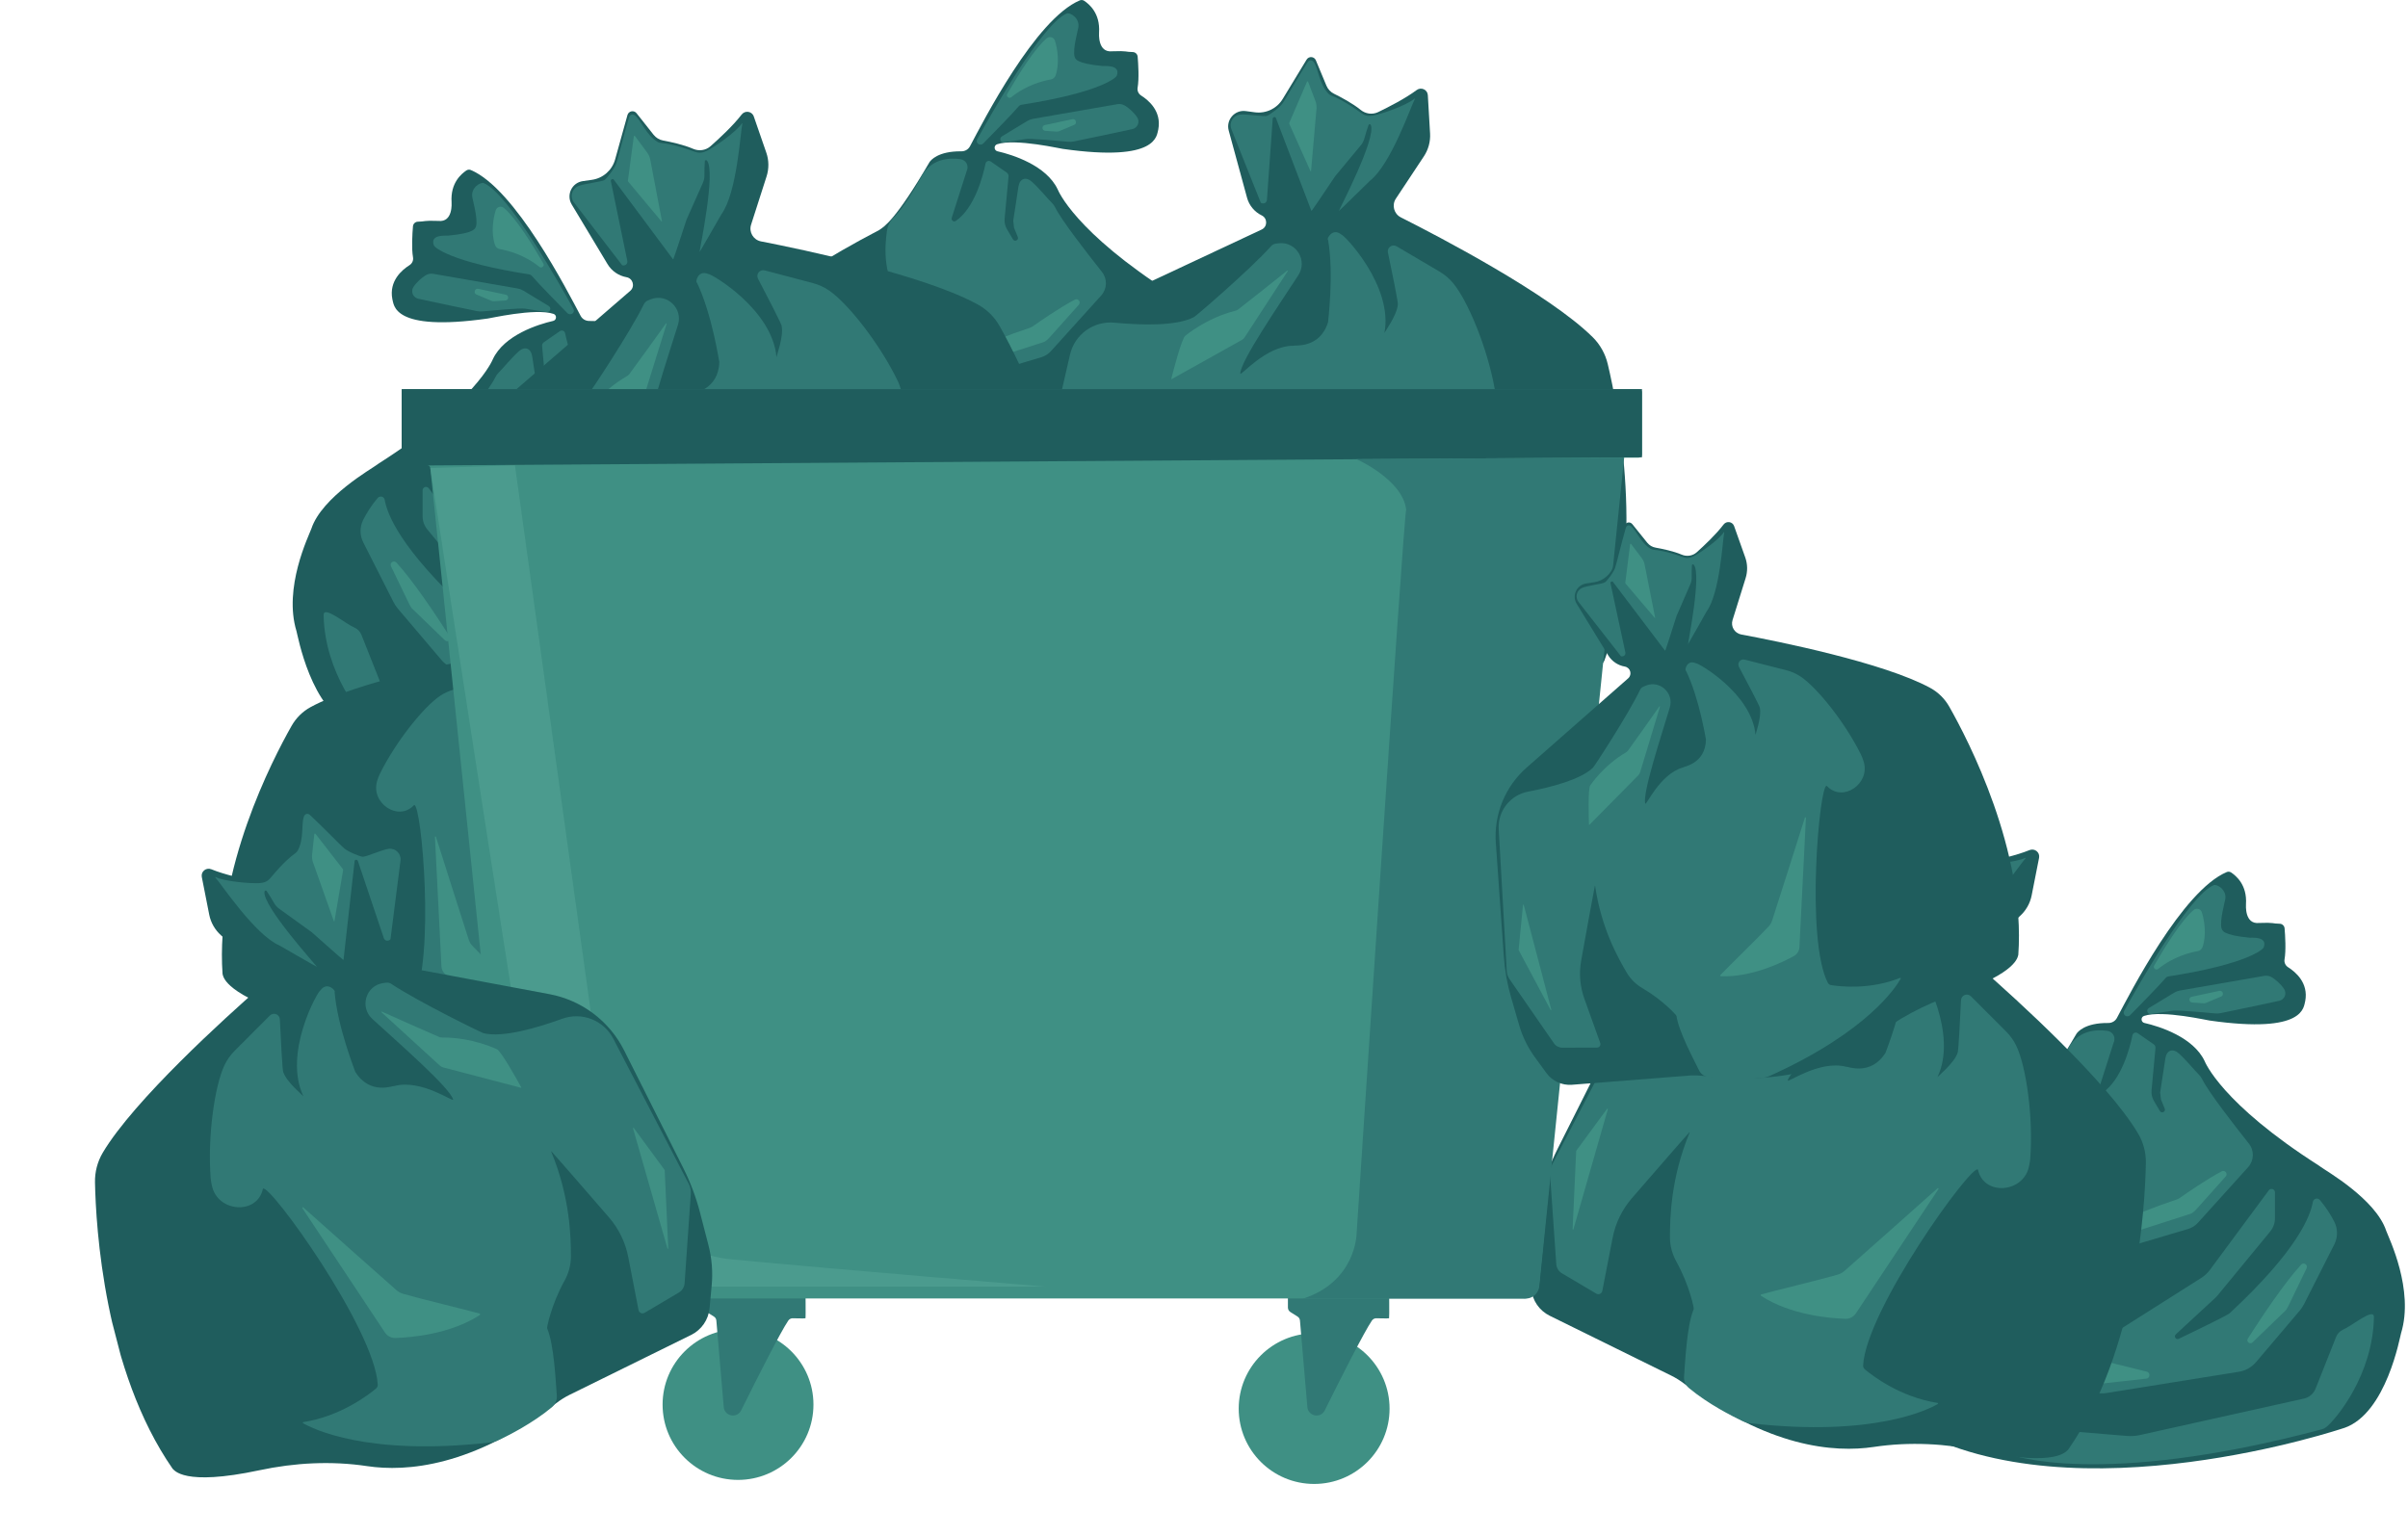 <svg width="464" height="296" viewBox="0 0 464 296" fill="none" xmlns="http://www.w3.org/2000/svg">
<path d="M68.097 139.902C68.097 139.902 119.857 157.426 151.374 139.902C151.374 139.964 158.894 134.862 162.641 129.829C164.089 127.888 164.66 125.429 164.286 123.032C163.62 118.721 161.695 109.342 155.657 96.218C155.657 96.204 155.644 96.191 155.637 96.184C154.413 93.923 150.265 87.977 129.39 77.032C129.376 77.025 129.363 77.018 129.349 77.005C128.431 76.405 126.174 75.064 119.694 63.955C119.687 63.942 119.68 63.928 119.666 63.914C119.442 63.594 118.068 61.81 113.553 61.858C112.853 61.864 112.207 61.497 111.881 60.877C109.365 56.143 99.281 36.358 90.713 32.762C90.434 32.646 90.108 32.687 89.856 32.857C88.952 33.484 86.769 35.207 87.014 38.967C87.014 39.116 87.32 42.896 84.464 42.576C81.527 42.461 81.942 42.712 80.541 42.726C80.038 42.726 79.616 43.114 79.575 43.618C79.453 45.049 79.283 47.882 79.582 49.578C79.691 50.177 79.426 50.776 78.909 51.103C77.454 52.023 74.945 54.134 75.597 57.628C75.937 58.677 75.448 64.023 93.998 61.388C93.998 61.449 103.143 59.303 106.659 60.495C107.332 60.72 107.277 61.694 106.584 61.851C103.701 62.505 97.153 64.568 94.977 69.213C94.902 69.363 91.781 77.332 72.973 89.332L72.619 89.584C71.776 90.252 62.005 95.762 59.985 101.932C59.468 103.335 54.58 113.286 57.129 121.636C57.327 122.215 59.931 137.103 68.091 139.909L68.097 139.902Z" fill="#1F5D5D"/>
<path d="M112.445 65.495C112.119 64.459 112.724 63.499 113.798 63.356C115.838 63.09 119.048 63.247 120.972 66.271C121.101 66.407 123.95 72.013 126.63 74.675C127.303 75.343 127.738 76.208 127.881 77.148C128.35 80.247 128.771 86.915 124.61 90.415C124.229 90.735 124.46 91.355 124.964 91.335C127.187 91.253 131.396 90.551 135.972 86.574C136.516 86.104 137.298 86.049 137.89 86.458C139.692 87.704 143.758 90.075 146.308 91.539C147.647 92.309 148.314 93.868 147.953 95.367C147.273 98.186 146.192 102.361 145.696 102.511C146.22 102.055 142.323 105.842 138.835 107.98C138.373 108.259 138.604 108.975 139.141 108.941C142.16 108.736 148.049 107.721 150.762 105.481L150.877 105.358C151.408 104.588 154.597 99.099 155.433 97.614C155.515 97.471 155.726 97.485 155.78 97.641C156.657 99.875 161.152 111.42 162.845 117.985C163.083 118.912 163.226 119.851 163.28 120.805C163.389 123.012 163.198 129.809 150.796 137.798C150.157 138.206 149.477 138.554 148.763 138.806C145.308 140.018 132.491 145.017 132.491 145.017C132.491 145.017 115.342 151.59 72.429 140.175C72.109 140.093 71.81 139.943 71.552 139.739C69.689 138.268 62.556 129.7 62.358 118.537C62.358 116.65 66.432 120.131 68.322 120.968C68.927 121.234 69.403 121.738 69.648 122.358C70.579 124.714 72.579 129.747 73.599 132.315C73.986 133.296 74.836 134.025 75.87 134.249L107.447 141.271C108.284 141.455 109.134 141.516 109.991 141.442L123.461 140.325C124.474 140.243 125.467 140.004 126.405 139.616L143.683 132.54C144.88 132.05 145.805 131.069 146.22 129.843L150.034 118.666C150.469 117.386 149.001 116.31 147.913 117.12C145.336 119.034 141.949 121.738 139.916 124.06C139.141 124.953 138.128 125.607 137.013 125.995C132.409 127.609 120.938 131.525 116.845 132.914C115.872 133.248 114.839 133.33 113.826 133.166L88.381 129.073C87.089 128.869 85.92 128.201 85.07 127.207L76.672 117.311C76.339 116.916 76.053 116.487 75.822 116.031L70.001 104.541C69.294 103.151 69.301 101.51 70.015 100.127C70.634 98.922 71.545 97.41 72.776 95.973C73.204 95.476 74.013 95.687 74.129 96.334C74.612 99.072 77.053 105.617 90.142 117.774C90.353 118.081 96.208 120.921 99.961 122.719C100.498 122.978 100.974 122.269 100.539 121.867L92.862 114.771C92.753 114.668 92.644 114.559 92.549 114.437L82.336 102.028C81.751 101.312 81.432 100.42 81.432 99.501V94.502C81.432 93.868 82.241 93.596 82.622 94.107L93.964 109.438C94.419 110.051 94.977 110.575 95.623 110.984L112.445 121.643C113.465 122.29 114.798 122.174 115.696 121.363L126.072 111.965C126.847 111.263 126.555 109.983 125.555 109.683L98.173 101.558C97.438 101.34 96.785 100.924 96.276 100.359L86.606 89.652C85.45 88.372 85.382 86.445 86.457 85.096C89.231 81.602 94.256 75.145 95.453 72.694C95.63 72.339 95.854 72.026 96.14 71.754C96.888 71.032 98.397 69.145 99.913 67.756C101.117 66.659 102.307 67.082 102.552 68.696C102.885 70.868 103.347 73.892 103.551 75.241L103.395 76.589L102.674 78.36C102.429 78.96 103.272 79.375 103.606 78.823L104.755 76.875C105.115 76.262 105.278 75.554 105.21 74.846L104.456 66.7C104.428 66.407 104.558 66.128 104.802 65.958L107.883 63.819C108.27 63.553 108.794 63.765 108.889 64.221C109.385 66.612 110.963 72.748 114.608 75.268C115.016 75.554 115.56 75.152 115.403 74.675C114.689 72.482 113.254 67.96 112.466 65.481L112.445 65.495Z" fill="#317975"/>
<path d="M109.888 60.564C110.412 60.564 110.752 59.998 110.494 59.535C108.025 55.054 98.037 37.305 93.229 35.289C92.61 35.037 90.625 36.195 91.026 38.095C91.067 38.456 92.128 42.209 91.726 43.612C91.563 44 91.624 44.913 86.321 45.416C86.198 45.478 82.717 45.015 83.614 47.324C83.771 47.657 86.667 50.484 101.94 52.881C102.164 52.915 102.375 53.031 102.518 53.208C103.504 54.407 108.202 59.202 109.31 60.325C109.46 60.482 109.664 60.564 109.882 60.564H109.888Z" fill="#317975"/>
<path d="M105.747 58.983L100.838 56.007C100.512 55.81 100.151 55.673 99.777 55.605L83.485 52.772C82.948 52.677 82.404 52.799 81.948 53.099C81.282 53.542 80.33 54.291 79.657 55.326C79.099 56.191 79.589 57.349 80.588 57.574C83.635 58.255 89.958 59.556 91.869 59.95C92.236 60.025 92.617 60.046 92.991 60.012C94.786 59.842 100.301 59.338 101.137 59.487C101.661 59.583 103.592 59.869 105.333 60.128C105.999 60.223 106.319 59.338 105.741 58.99L105.747 58.983Z" fill="#317975"/>
<path d="M104.693 50.763C102.579 47.105 99.397 41.997 97.098 40.077C96.568 39.627 95.745 39.852 95.527 40.513C95.031 42.032 94.582 44.865 95.385 47.221C95.527 47.637 95.888 47.936 96.316 48.011C97.683 48.25 100.967 49.026 103.925 51.43C104.374 51.791 104.986 51.26 104.7 50.763H104.693Z" fill="#3F9084"/>
<path d="M97.465 56.797L92.155 55.667C91.475 55.524 91.169 56.491 91.815 56.763L94.664 57.962C94.854 58.044 95.058 58.078 95.255 58.057L97.391 57.907C98.043 57.86 98.105 56.934 97.465 56.797Z" fill="#3F9084"/>
<path d="M90.91 91.423L96.418 97.587C97.078 98.323 97.404 98.534 97.765 98.65L117.525 104.997C118.239 105.229 118.687 104.248 118.055 103.853C114.709 101.776 108.903 98.69 100.369 95.877C100.151 95.803 99.947 95.701 99.764 95.571C98.683 94.801 94.541 91.934 91.679 90.442C91.053 90.116 90.448 90.906 90.917 91.43L90.91 91.423Z" fill="#3F9084"/>
<path d="M75.339 109.138L78.889 116.48C79.154 116.97 79.235 117.086 79.317 117.202L85.749 123.413C86.253 123.897 87.028 123.257 86.654 122.671C83.941 118.428 79.603 111.924 76.386 108.43C75.89 107.885 75.019 108.471 75.339 109.138Z" fill="#3F9084"/>
<path d="M135.129 123.951L117.375 130.987C116.239 131.436 115.933 131.477 115.621 131.443L106.223 130.401C105.469 130.32 105.394 129.243 106.128 129.06C112.765 127.377 126.908 123.89 134.816 122.76C135.544 122.657 135.823 123.686 135.136 123.958L135.129 123.951Z" fill="#3F9084"/>
<path d="M106.383 210.999L128.893 212.764C130.81 212.916 132.673 212.062 133.81 210.505L136.032 207.456C137.39 205.598 138.412 203.523 139.055 201.311L140.615 195.944C141.365 193.364 141.835 190.716 142.024 188.033L143.567 166.102C143.951 160.618 141.757 155.269 137.629 151.637L118.064 134.434C117.238 133.709 117.625 132.353 118.711 132.163C120.033 131.936 121.198 131.152 121.895 130.012L127.983 120.067C128.947 118.487 127.99 116.428 126.158 116.147L124.63 115.916C122.777 115.636 121.268 114.287 120.784 112.479L118.781 105.032C118.594 104.347 117.712 104.157 117.265 104.711L114.383 108.293C113.979 108.793 113.414 109.134 112.778 109.241C111.539 109.459 109.347 109.912 107.769 110.583C106.782 111.007 105.645 110.849 104.843 110.131C103.39 108.818 101.158 106.734 99.683 104.79C99.121 104.049 97.971 104.207 97.652 105.077C96.995 106.88 96.1 109.41 95.495 111.148C95.044 112.426 95.025 113.816 95.427 115.109L97.948 123.198C98.338 124.441 97.554 125.741 96.275 125.981C89.276 127.282 68.851 131.379 59.85 136.278C58.309 137.12 57.047 138.374 56.185 139.898C52.494 146.4 41.472 167.697 42.883 187.697C43.02 188.002 42.832 191.144 55.243 195.343C60.974 197.281 66.39 200.118 71.074 203.945C76.279 208.195 86.276 213.062 103.608 211.056C104.523 210.95 105.449 210.92 106.371 210.995L106.383 210.999Z" fill="#1F5D5D"/>
<path d="M95.611 130.825L87.549 132.881C86.566 133.133 85.628 133.545 84.79 134.119C81.655 136.237 76.283 142.876 73.17 149.194C73.163 149.219 72.906 149.735 72.665 150.542C71.415 154.731 76.662 158.376 79.707 155.241C79.735 155.216 79.747 155.173 79.807 155.15C81.214 154.815 83.906 184.836 79.574 193.132C79.453 193.363 79.231 193.511 78.98 193.551C77.417 193.807 71.545 194.526 65.677 192.169C65.588 192.13 65.495 192.222 65.543 192.309C66.418 193.873 71.879 202.524 90.74 211.036C91.227 211.258 91.751 211.397 92.289 211.447C94.099 211.621 98.542 211.929 102.683 211.265C103.428 211.15 104.066 210.67 104.395 209.995C105.486 207.774 108.337 202.469 108.743 199.517C108.627 199.484 111.321 196.479 115.308 194.149C116.541 193.431 117.576 192.43 118.304 191.206C119.949 188.428 123.241 182.66 124.427 174.44C124.436 174.409 124.478 174.401 124.482 174.435C124.746 175.675 126.225 183.873 127.114 188.816C127.56 191.285 127.349 193.815 126.504 196.174L123.447 204.702C123.293 205.142 123.611 205.6 124.076 205.602L130.752 205.616C131.39 205.615 131.992 205.305 132.357 204.78L140.918 192.41C141.239 191.945 141.424 191.401 141.456 190.832L143.009 163.494C143.206 160.003 140.785 156.92 137.353 156.268C132.9 155.419 127.216 153.939 124.859 151.666C124.822 151.795 118.06 141.444 115.765 136.65C115.633 136.372 115.404 136.153 115.121 136.031C114.973 135.968 114.796 135.89 114.587 135.809C111.906 134.764 109.21 137.296 110.038 140.049C111.776 145.823 115.341 156.608 114.771 158.568C114.614 159.108 112.006 152.921 107.544 151.624C107.448 151.45 103.152 150.932 103.074 146.218C103.092 146.223 104.348 138.222 106.928 132.958C107.216 133.042 106.862 130.739 105.02 131.52C104.615 131.402 94.231 137.334 93.517 145.347C93.556 145.212 92.314 141.914 92.691 140.116C92.648 139.898 95.219 135.03 96.712 132.228C97.109 131.479 96.429 130.617 95.609 130.831L95.611 130.825Z" fill="#317975"/>
<path d="M107.42 111.099C106.671 111.367 106.083 111.216 105.449 110.905C104.32 110.351 100.654 107.804 99.625 106.269C99.597 106.227 99.545 106.246 99.551 106.294C99.859 107.752 100.341 117.913 102.94 121.526C102.959 121.551 106.504 127.878 106.531 127.852C106.592 127.804 103.844 114.3 105.427 112.534C105.546 112.402 105.76 112.464 105.777 112.635C105.828 113.215 105.827 114.338 105.82 115.047C105.817 115.471 105.903 115.882 106.07 116.269L108.75 122.437C108.779 122.499 110.635 128.414 110.903 129.07C110.914 129.1 110.954 129.098 110.974 129.077L121.03 115.793C121.235 115.68 121.484 115.832 121.477 116.062L118.59 129.49C118.546 130.262 119.378 130.258 119.478 130.141L127.61 119.726C128.328 118.832 128.016 117.505 126.981 117.018C125.946 116.531 122.934 116.26 122.494 115.9C122.183 115.69 120.665 113.8 120.498 112.867C120.417 112.758 119.328 108.248 118.516 105.44C118.373 104.947 117.915 104.787 117.509 105.108C116.49 105.915 115.624 108.347 113.722 109.469C113.513 109.595 113.271 109.65 113.025 109.672C112.34 109.719 110.683 109.935 107.434 111.097L107.42 111.099Z" fill="#317975"/>
<path d="M83.81 161.317L85.062 186.255C85.1 186.97 85.499 187.611 86.124 187.952C88.427 189.22 94.346 192.09 100.194 191.842C100.308 191.836 100.368 191.7 100.292 191.619C99.147 190.389 92.813 184.215 90.996 182.258C90.686 181.929 90.461 181.538 90.321 181.105C89.335 178.094 85.047 164.561 84.006 161.281C83.972 161.172 83.809 161.204 83.816 161.319L83.81 161.317Z" fill="#3F9084"/>
<path d="M111.932 139.888L115.76 152.536C115.823 152.754 115.939 152.948 116.099 153.107L125.53 162.666C125.562 162.695 125.612 162.683 125.612 162.637C125.644 161.749 125.846 155.634 125.354 155.04C125.259 154.932 122.85 151.262 118.489 148.705C118.34 148.622 118.214 148.505 118.112 148.376C117.217 147.179 113.066 141.294 112.046 139.841C112.003 139.782 111.91 139.828 111.929 139.9L111.932 139.888Z" fill="#3F9084"/>
<path d="M138.324 178.1L139.173 186.773C139.173 186.773 139.166 186.797 139.163 186.81L132.996 198.354C132.956 198.422 132.847 198.384 132.871 198.304L138.183 178.086C138.204 178.012 138.307 178.022 138.312 178.097L138.324 178.1Z" fill="#3F9084"/>
<path d="M112.934 122.789L118.56 116.172C118.601 116.124 118.618 116.062 118.612 115.994L117.687 108.588C117.675 108.492 117.551 108.462 117.497 108.533L115.429 111.281C115.166 111.637 114.982 112.042 114.897 112.469L112.86 122.748C112.848 122.791 112.905 122.821 112.936 122.783L112.934 122.789Z" fill="#3F9084"/>
<g clip-path="url(#clip0_100_1654)">
<path d="M230.695 107.208C230.695 107.208 178.936 124.733 147.419 107.208C147.419 107.27 139.898 102.168 136.152 97.135C134.703 95.194 134.132 92.736 134.506 90.338C135.173 86.027 137.097 76.648 143.135 63.524C143.135 63.511 143.149 63.497 143.156 63.49C144.379 61.229 148.527 55.283 169.402 44.338C169.416 44.331 169.43 44.325 169.443 44.311C170.361 43.712 172.619 42.37 179.099 31.261C179.106 31.248 179.112 31.234 179.126 31.221C179.35 30.901 180.724 29.116 185.239 29.164C185.939 29.171 186.585 28.803 186.912 28.183C189.428 23.45 199.512 3.664 208.079 0.068C208.358 -0.048 208.684 -0.007 208.936 0.163C209.84 0.79 212.023 2.513 211.778 6.273C211.778 6.423 211.472 10.203 214.328 9.882C217.266 9.767 216.851 10.019 218.252 10.032C218.755 10.032 219.176 10.421 219.217 10.925C219.34 12.355 219.51 15.188 219.21 16.884C219.102 17.483 219.367 18.083 219.884 18.41C221.339 19.329 223.848 21.44 223.195 24.934C222.855 25.983 223.345 31.329 204.795 28.694C204.795 28.755 195.649 26.61 192.134 27.802C191.461 28.026 191.515 29 192.209 29.157C195.092 29.811 201.64 31.874 203.816 36.519C203.891 36.669 207.012 44.638 225.82 56.638L226.173 56.89C227.017 57.558 236.788 63.068 238.807 69.238C239.324 70.641 244.213 80.592 241.663 88.942C241.466 89.521 238.862 104.409 230.702 107.215L230.695 107.208Z" fill="#1F5D5D"/>
<path d="M186.347 32.801C186.674 31.765 186.068 30.805 184.994 30.662C182.954 30.396 179.745 30.553 177.82 33.577C177.691 33.713 174.842 39.319 172.163 41.982C171.49 42.649 171.055 43.514 170.912 44.454C170.443 47.553 170.021 54.221 174.182 57.721C174.563 58.041 174.332 58.661 173.829 58.641C171.605 58.559 167.396 57.858 162.82 53.88C162.276 53.41 161.494 53.356 160.903 53.764C159.101 55.011 155.034 57.381 152.485 58.845C151.145 59.615 150.479 61.174 150.839 62.673C151.519 65.493 152.6 69.668 153.097 69.817C152.573 69.361 156.469 73.148 159.957 75.286C160.42 75.566 160.189 76.281 159.651 76.247C156.632 76.042 150.744 75.028 148.031 72.787L147.915 72.664C147.385 71.895 144.196 66.405 143.359 64.92C143.278 64.777 143.067 64.791 143.013 64.948C142.135 67.181 137.641 78.726 135.948 85.291C135.71 86.218 135.567 87.157 135.512 88.111C135.404 90.318 135.594 97.115 147.997 105.104C148.636 105.513 149.316 105.86 150.03 106.112C153.484 107.324 166.302 112.323 166.302 112.323C166.302 112.323 183.451 118.896 226.364 107.481C226.683 107.399 226.982 107.249 227.241 107.045C229.104 105.574 236.237 97.006 236.434 85.843C236.434 83.957 232.361 87.437 230.471 88.275C229.865 88.54 229.389 89.044 229.145 89.664C228.213 92.02 226.214 97.054 225.194 99.621C224.806 100.602 223.956 101.331 222.923 101.556L191.345 108.577C190.509 108.761 189.659 108.823 188.802 108.748L175.332 107.631C174.318 107.549 173.326 107.311 172.387 106.922L155.109 99.846C153.913 99.356 152.988 98.375 152.573 97.149L148.758 85.972C148.323 84.692 149.792 83.616 150.88 84.426C153.457 86.34 156.843 89.044 158.876 91.367C159.651 92.259 160.665 92.913 161.78 93.301C166.383 94.915 177.854 98.831 181.948 100.221C182.92 100.554 183.954 100.636 184.967 100.473L210.411 96.379C211.703 96.175 212.873 95.508 213.723 94.513L222.121 84.617C222.454 84.222 222.739 83.793 222.97 83.337L228.791 71.847C229.498 70.457 229.491 68.816 228.777 67.433C228.159 66.228 227.248 64.716 226.017 63.279C225.588 62.782 224.779 62.993 224.664 63.64C224.181 66.378 221.74 72.923 208.65 85.08C208.439 85.387 202.585 88.227 198.831 90.025C198.294 90.284 197.818 89.575 198.254 89.174L205.93 82.077C206.039 81.975 206.148 81.866 206.243 81.743L216.456 69.334C217.041 68.619 217.361 67.726 217.361 66.807V61.808C217.361 61.174 216.552 60.902 216.171 61.413L204.829 76.744C204.373 77.357 203.816 77.881 203.17 78.29L186.347 88.949C185.327 89.596 183.994 89.48 183.097 88.669L172.721 79.271C171.945 78.569 172.238 77.289 173.237 76.989L200.62 68.864C201.354 68.646 202.007 68.23 202.517 67.665L212.186 56.959C213.342 55.678 213.41 53.751 212.336 52.402C209.561 48.908 204.536 42.452 203.34 40C203.163 39.646 202.939 39.332 202.653 39.06C201.905 38.338 200.395 36.451 198.879 35.062C197.676 33.965 196.486 34.388 196.241 36.002C195.908 38.174 195.445 41.198 195.241 42.547L195.398 43.895L196.118 45.666C196.363 46.266 195.52 46.681 195.187 46.129L194.038 44.181C193.677 43.569 193.514 42.86 193.582 42.152L194.337 34.006C194.364 33.713 194.235 33.434 193.99 33.264L190.91 31.125C190.522 30.86 189.999 31.071 189.903 31.527C189.407 33.918 187.83 40.054 184.185 42.574C183.777 42.86 183.233 42.458 183.389 41.982C184.103 39.789 185.538 35.266 186.327 32.787L186.347 32.801Z" fill="#317975"/>
<path d="M188.904 27.87C188.38 27.87 188.04 27.305 188.299 26.841C190.767 22.36 200.756 4.611 205.563 2.595C206.182 2.343 208.168 3.501 207.766 5.401C207.726 5.762 206.665 9.515 207.066 10.918C207.229 11.306 207.168 12.219 212.472 12.723C212.594 12.784 216.076 12.321 215.178 14.63C215.022 14.963 212.125 17.79 196.853 20.187C196.629 20.221 196.418 20.337 196.275 20.514C195.289 21.713 190.59 26.508 189.482 27.631C189.332 27.788 189.128 27.87 188.911 27.87H188.904Z" fill="#317975"/>
<path d="M193.045 26.29L197.955 23.313C198.281 23.116 198.641 22.98 199.015 22.911L215.307 20.078C215.845 19.983 216.389 20.105 216.844 20.405C217.511 20.848 218.462 21.597 219.136 22.632C219.693 23.497 219.204 24.655 218.204 24.88C215.158 25.561 208.834 26.862 206.923 27.257C206.556 27.332 206.175 27.352 205.801 27.318C204.006 27.148 198.492 26.644 197.655 26.794C197.132 26.889 195.201 27.175 193.46 27.434C192.794 27.529 192.474 26.644 193.052 26.296L193.045 26.29Z" fill="#317975"/>
<path d="M194.099 18.069C196.214 14.412 199.396 9.304 201.694 7.383C202.225 6.933 203.047 7.158 203.265 7.819C203.761 9.338 204.21 12.171 203.408 14.527C203.265 14.943 202.905 15.242 202.476 15.318C201.11 15.556 197.825 16.332 194.867 18.736C194.419 19.097 193.807 18.566 194.092 18.069H194.099Z" fill="#3F9084"/>
<path d="M201.327 24.103L206.638 22.973C207.318 22.83 207.624 23.797 206.978 24.069L204.129 25.268C203.938 25.35 203.734 25.384 203.537 25.363L201.402 25.214C200.749 25.166 200.688 24.24 201.327 24.103Z" fill="#3F9084"/>
<path d="M207.882 58.729L202.374 64.893C201.715 65.629 201.388 65.84 201.028 65.956L181.268 72.303C180.554 72.535 180.105 71.554 180.738 71.159C184.083 69.082 189.89 65.996 198.424 63.184C198.641 63.109 198.845 63.007 199.029 62.877C200.11 62.108 204.251 59.24 207.114 57.749C207.739 57.422 208.344 58.212 207.875 58.736L207.882 58.729Z" fill="#3F9084"/>
<path d="M223.453 76.444L219.904 83.786C219.639 84.276 219.557 84.392 219.476 84.508L213.043 90.719C212.54 91.203 211.765 90.563 212.139 89.977C214.852 85.734 219.19 79.23 222.406 75.736C222.903 75.191 223.773 75.777 223.453 76.444Z" fill="#3F9084"/>
<path d="M163.663 91.258L181.418 98.293C182.553 98.743 182.859 98.784 183.172 98.749L192.569 97.707C193.324 97.626 193.399 96.55 192.664 96.366C186.028 94.683 171.884 91.196 163.976 90.066C163.249 89.963 162.97 90.992 163.657 91.264L163.663 91.258Z" fill="#3F9084"/>
</g>
<path d="M451.698 275.206C451.698 275.206 399.938 292.73 368.422 275.206C368.422 275.267 360.901 270.166 357.155 265.133C355.706 263.192 355.135 260.733 355.509 258.336C356.175 254.024 358.1 244.646 364.138 231.522C364.138 231.508 364.151 231.494 364.158 231.488C365.382 229.226 369.53 223.281 390.405 212.336C390.419 212.329 390.432 212.322 390.446 212.308C391.364 211.709 393.621 210.367 400.102 199.259C400.108 199.245 400.115 199.232 400.129 199.218C400.353 198.898 401.727 197.114 406.242 197.161C406.942 197.168 407.588 196.8 407.914 196.181C410.43 191.447 420.514 171.662 429.082 168.066C429.361 167.95 429.687 167.991 429.939 168.161C430.843 168.788 433.026 170.511 432.781 174.27C432.781 174.42 432.475 178.2 435.331 177.88C438.268 177.764 437.854 178.016 439.254 178.03C439.758 178.03 440.179 178.418 440.22 178.922C440.342 180.352 440.512 183.186 440.213 184.881C440.104 185.481 440.37 186.08 440.886 186.407C442.341 187.327 444.851 189.438 444.198 192.932C443.858 193.981 444.347 199.327 425.798 196.691C425.798 196.753 416.652 194.607 413.137 195.799C412.463 196.024 412.518 196.998 413.211 197.154C416.095 197.808 422.643 199.872 424.819 204.517C424.893 204.667 428.014 212.635 446.822 224.636L447.176 224.888C448.019 225.555 457.79 231.065 459.81 237.236C460.327 238.639 465.216 248.589 462.666 256.939C462.469 257.518 459.864 272.407 451.705 275.213L451.698 275.206Z" fill="#1F5D5D"/>
<path d="M407.35 200.798C407.676 199.763 407.071 198.803 405.997 198.66C403.957 198.394 400.747 198.551 398.823 201.575C398.694 201.711 395.845 207.316 393.166 209.979C392.492 210.647 392.057 211.512 391.915 212.452C391.445 215.55 391.024 222.218 395.185 225.719C395.566 226.039 395.335 226.659 394.832 226.638C392.608 226.557 388.399 225.855 383.823 221.878C383.279 221.408 382.497 221.353 381.905 221.762C380.103 223.008 376.037 225.378 373.487 226.843C372.148 227.612 371.481 229.172 371.842 230.67C372.522 233.49 373.603 237.665 374.099 237.815C373.576 237.359 377.472 241.145 380.96 243.284C381.423 243.563 381.191 244.278 380.654 244.244C377.635 244.04 371.747 243.025 369.033 240.784L368.918 240.662C368.387 239.892 365.198 234.403 364.362 232.918C364.28 232.775 364.07 232.789 364.015 232.945C363.138 235.179 358.643 246.723 356.95 253.289C356.712 254.215 356.57 255.155 356.515 256.109C356.406 258.315 356.597 265.112 368.999 273.102C369.639 273.51 370.319 273.858 371.033 274.11C374.487 275.322 387.304 280.321 387.304 280.321C387.304 280.321 404.453 286.893 447.366 275.478C447.686 275.397 447.985 275.247 448.243 275.043C450.107 273.571 457.239 265.003 457.437 253.841C457.437 251.954 453.364 255.434 451.473 256.272C450.868 256.538 450.392 257.042 450.147 257.661C449.216 260.018 447.217 265.051 446.197 267.619C445.809 268.6 444.959 269.328 443.926 269.553L412.348 276.575C411.511 276.759 410.661 276.82 409.805 276.745L396.334 275.628C395.321 275.547 394.328 275.308 393.39 274.92L376.112 267.844C374.915 267.353 373.99 266.372 373.576 265.147L369.761 253.97C369.326 252.69 370.795 251.614 371.883 252.424C374.46 254.338 377.846 257.042 379.879 259.364C380.654 260.256 381.667 260.91 382.782 261.298C387.386 262.913 398.857 266.829 402.95 268.218C403.923 268.552 404.956 268.634 405.97 268.47L431.414 264.377C432.706 264.173 433.876 263.505 434.726 262.511L443.123 252.615C443.456 252.22 443.742 251.791 443.973 251.334L449.794 239.844C450.501 238.455 450.494 236.814 449.78 235.431C449.161 234.226 448.25 232.714 447.019 231.277C446.591 230.779 445.782 230.99 445.666 231.637C445.184 234.375 442.742 240.921 429.653 253.078C429.442 253.384 423.588 256.224 419.834 258.022C419.297 258.281 418.821 257.573 419.256 257.171L426.933 250.074C427.042 249.972 427.151 249.863 427.246 249.741L437.459 237.331C438.044 236.616 438.363 235.724 438.363 234.805V229.805C438.363 229.172 437.554 228.9 437.173 229.41L425.832 244.741C425.376 245.354 424.818 245.879 424.172 246.287L407.35 256.946C406.33 257.593 404.997 257.478 404.1 256.667L393.723 247.268C392.948 246.567 393.24 245.286 394.24 244.987L421.622 236.861C422.357 236.643 423.01 236.228 423.52 235.663L433.189 224.956C434.345 223.676 434.413 221.748 433.338 220.4C430.564 216.906 425.539 210.449 424.342 207.997C424.166 207.643 423.941 207.33 423.656 207.057C422.908 206.335 421.398 204.449 419.882 203.059C418.678 201.963 417.488 202.385 417.243 203.999C416.91 206.172 416.448 209.196 416.244 210.545L416.4 211.893L417.121 213.664C417.366 214.263 416.523 214.679 416.19 214.127L415.04 212.179C414.68 211.566 414.517 210.858 414.585 210.149L415.34 202.004C415.367 201.711 415.238 201.432 414.993 201.261L411.912 199.123C411.525 198.857 411.001 199.068 410.906 199.525C410.41 201.915 408.832 208.052 405.188 210.572C404.78 210.858 404.236 210.456 404.392 209.979C405.106 207.786 406.541 203.264 407.329 200.785L407.35 200.798Z" fill="#317975"/>
<path d="M409.907 195.867C409.383 195.867 409.043 195.302 409.302 194.839C411.77 190.358 421.759 172.609 426.566 170.593C427.185 170.341 429.17 171.498 428.769 173.399C428.728 173.76 427.668 177.512 428.069 178.915C428.232 179.304 428.171 180.216 433.475 180.72C433.597 180.782 437.078 180.318 436.181 182.627C436.024 182.961 433.128 185.787 417.856 188.185C417.631 188.219 417.42 188.335 417.278 188.512C416.292 189.71 411.593 194.505 410.485 195.629C410.335 195.786 410.131 195.867 409.914 195.867H409.907Z" fill="#317975"/>
<path d="M414.048 194.287L418.957 191.311C419.284 191.113 419.644 190.977 420.018 190.909L436.31 188.076C436.847 187.98 437.391 188.103 437.847 188.403C438.513 188.845 439.465 189.594 440.138 190.63C440.696 191.495 440.206 192.653 439.207 192.877C436.161 193.558 429.837 194.859 427.926 195.254C427.559 195.329 427.178 195.35 426.804 195.316C425.009 195.145 419.494 194.641 418.658 194.791C418.134 194.886 416.203 195.173 414.463 195.431C413.796 195.527 413.477 194.641 414.055 194.294L414.048 194.287Z" fill="#317975"/>
<path d="M415.102 186.067C417.216 182.409 420.399 177.301 422.697 175.38C423.227 174.931 424.05 175.156 424.268 175.816C424.764 177.335 425.213 180.168 424.411 182.525C424.268 182.94 423.907 183.24 423.479 183.315C422.112 183.553 418.828 184.33 415.87 186.734C415.421 187.095 414.809 186.564 415.095 186.067H415.102Z" fill="#3F9084"/>
<path d="M422.33 192.101L427.64 190.97C428.32 190.827 428.626 191.795 427.98 192.067L425.131 193.266C424.941 193.347 424.737 193.381 424.54 193.361L422.405 193.211C421.752 193.163 421.691 192.237 422.33 192.101Z" fill="#3F9084"/>
<path d="M428.885 226.727L423.377 232.891C422.717 233.626 422.391 233.837 422.031 233.953L402.271 240.301C401.557 240.532 401.108 239.552 401.74 239.157C405.086 237.079 410.893 233.994 419.426 231.181C419.644 231.106 419.848 231.004 420.031 230.875C421.113 230.105 425.254 227.238 428.116 225.746C428.742 225.419 429.347 226.209 428.878 226.734L428.885 226.727Z" fill="#3F9084"/>
<path d="M444.456 244.442L440.907 251.784C440.641 252.274 440.56 252.39 440.478 252.506L434.046 258.717C433.542 259.201 432.767 258.56 433.141 257.975C435.854 253.732 440.193 247.227 443.409 243.733C443.905 243.189 444.776 243.774 444.456 244.442Z" fill="#3F9084"/>
<path d="M384.666 259.255L402.42 266.291C403.556 266.74 403.862 266.781 404.175 266.747L413.572 265.705C414.327 265.623 414.401 264.547 413.667 264.363C407.03 262.681 392.887 259.194 384.979 258.063C384.251 257.961 383.973 258.99 384.659 259.262L384.666 259.255Z" fill="#3F9084"/>
<g clip-path="url(#clip1_100_1654)">
<path d="M231.415 132.686L205.948 127.401C203.779 126.953 201.992 125.409 201.235 123.321L199.757 119.235C198.853 116.743 198.39 114.119 198.39 111.465V105.026C198.39 101.932 198.721 98.852 199.375 95.824L204.72 71.067C206.058 64.878 210.205 59.667 215.939 56.977L243.112 44.238C244.259 43.702 244.266 42.077 243.127 41.519C241.737 40.843 240.701 39.6 240.296 38.116L236.76 25.157C236.201 23.099 237.922 21.129 240.039 21.408L241.803 21.643C243.943 21.93 246.046 20.923 247.163 19.078L251.773 11.485C252.199 10.787 253.236 10.86 253.552 11.617L255.588 16.505C255.875 17.189 256.39 17.748 257.059 18.071C258.36 18.71 260.639 19.916 262.169 21.166C263.124 21.952 264.433 22.143 265.55 21.607C267.58 20.622 270.719 19.034 272.976 17.358C273.836 16.718 275.057 17.262 275.13 18.328C275.277 20.533 275.454 23.62 275.564 25.738C275.652 27.296 275.226 28.839 274.365 30.14L268.976 38.277C268.146 39.527 268.594 41.217 269.932 41.894C277.255 45.584 298.532 56.683 306.913 64.996C308.346 66.422 309.339 68.216 309.802 70.178C311.795 78.558 317.139 105.658 309.148 127.327C308.898 127.621 308.096 131.157 293.017 131.811C286.055 132.113 279.152 133.509 272.741 136.236C265.617 139.265 252.993 141.433 234.466 133.641C233.488 133.23 232.474 132.899 231.43 132.686H231.415Z" fill="#1F5D5D"/>
<path d="M269.109 47.465L277.365 52.331C278.372 52.927 279.277 53.684 280.019 54.588C282.806 57.94 286.614 67.01 288.026 75C288.026 75.029 288.143 75.683 288.151 76.654C288.187 81.689 281.21 84.034 278.85 79.587C278.828 79.55 278.828 79.498 278.769 79.454C277.321 78.631 264.69 110.973 266.815 121.543C266.874 121.837 267.072 122.072 267.337 122.197C268.984 122.983 275.248 125.666 282.497 124.946C282.607 124.931 282.681 125.063 282.6 125.144C281.129 126.592 272.307 134.406 248.707 137.758C248.097 137.846 247.472 137.831 246.862 137.714C244.803 137.324 239.789 136.236 235.422 134.171C234.635 133.803 234.084 133.068 233.937 132.215C233.444 129.408 231.996 122.623 232.496 119.227C232.636 119.227 230.621 115.038 226.96 111.179C225.828 109.988 225.004 108.547 224.593 106.959C223.666 103.358 221.88 95.919 223.21 86.445C223.21 86.408 223.166 86.386 223.152 86.422C222.46 87.709 218.189 96.301 215.616 101.483C214.329 104.071 213.748 106.937 213.925 109.819L214.564 120.234C214.594 120.771 214.094 121.175 213.579 121.028L206.19 118.897C205.485 118.691 204.919 118.154 204.683 117.456L199.191 101.02C198.985 100.403 198.956 99.741 199.103 99.102L206.176 68.362C207.08 64.437 210.749 61.806 214.756 62.188C219.953 62.681 226.717 62.872 230.055 61.115C230.055 61.269 240.862 51.993 244.943 47.428C245.178 47.164 245.502 46.995 245.855 46.951C246.038 46.929 246.259 46.899 246.516 46.877C249.817 46.583 251.986 50.251 250.185 53.029C246.406 58.858 238.995 69.641 238.995 71.994C238.995 72.64 243.869 66.635 249.222 66.635C249.383 66.473 254.302 67.282 255.905 62.093C255.883 62.093 257.066 52.838 255.905 46.186C255.559 46.186 256.691 43.753 258.478 45.209C258.963 45.209 268.543 55.11 266.756 64.202C266.756 64.04 269.19 60.791 269.352 58.682C269.469 58.454 268.19 52.243 267.44 48.663C267.241 47.708 268.271 46.973 269.109 47.473V47.465Z" fill="#317975"/>
<path d="M262.389 21.849C263.132 22.386 263.83 22.408 264.631 22.268C266.058 22.018 270.932 20.379 272.564 19.012C272.608 18.975 272.66 19.012 272.638 19.063C271.829 20.577 268.028 31.662 263.992 34.822C263.962 34.845 258.007 40.703 257.985 40.666C257.934 40.593 265.315 26.539 264.132 24.076C264.043 23.892 263.786 23.892 263.712 24.076C263.47 24.701 263.11 25.943 262.889 26.73C262.757 27.2 262.529 27.627 262.22 28.001L257.272 33.962C257.221 34.021 253.265 39.968 252.758 40.607C252.736 40.637 252.692 40.622 252.677 40.593L245.825 22.665C245.634 22.474 245.31 22.562 245.244 22.819L244.119 38.601C243.921 39.468 243.002 39.196 242.928 39.034L237.282 24.899C236.775 23.679 237.547 22.312 238.848 22.106C240.149 21.901 243.568 22.569 244.171 22.312C244.583 22.18 246.869 20.577 247.354 19.6C247.479 19.504 250.133 14.866 251.935 12.022C252.251 11.522 252.809 11.492 253.155 11.977C254.023 13.198 254.199 16.167 255.941 18.02C256.133 18.225 256.383 18.365 256.647 18.468C257.39 18.74 259.154 19.512 262.374 21.842L262.389 21.849Z" fill="#317975"/>
<path d="M272.358 84.989L262.955 112.171C262.683 112.95 262.036 113.531 261.235 113.707C258.279 114.369 250.81 115.64 244.421 113.487C244.296 113.442 244.274 113.273 244.384 113.207C246.046 112.215 255.037 107.422 257.676 105.842C258.125 105.578 258.5 105.217 258.794 104.784C260.852 101.77 269.947 88.179 272.152 84.886C272.226 84.776 272.395 84.864 272.351 84.989H272.358Z" fill="#3F9084"/>
<path d="M248.141 52.243L239.84 65.003C239.701 65.224 239.51 65.4 239.282 65.525L225.776 73.067C225.732 73.089 225.68 73.059 225.695 73.008C225.945 72.016 227.688 65.187 228.423 64.687C228.562 64.599 232.408 61.313 238.054 59.888C238.245 59.843 238.422 59.755 238.576 59.645C239.951 58.609 246.435 53.434 248.031 52.155C248.097 52.103 248.185 52.184 248.141 52.258V52.243Z" fill="#3F9084"/>
<path d="M206.661 86.025L202.933 95.346C202.933 95.346 202.933 95.375 202.933 95.39L206.043 110.142C206.065 110.23 206.198 110.223 206.198 110.127L206.823 86.055C206.823 85.967 206.705 85.945 206.676 86.025H206.661Z" fill="#3F9084"/>
<path d="M252.53 33.007L248.435 23.878C248.405 23.812 248.405 23.738 248.435 23.665L251.839 15.77C251.883 15.667 252.03 15.675 252.067 15.77L253.471 19.475C253.647 19.953 253.721 20.46 253.677 20.96L252.626 32.985C252.626 33.036 252.552 33.051 252.53 33V33.007Z" fill="#3F9084"/>
</g>
<g clip-path="url(#clip2_100_1654)">
<path d="M321.944 265.077L298.613 253.581C296.625 252.604 295.282 250.662 295.072 248.451L294.665 244.125C294.414 241.486 294.623 238.829 295.288 236.26L296.901 230.027C297.676 227.031 298.768 224.132 300.16 221.364L311.536 198.736C314.381 193.08 319.701 189.073 325.927 187.905L355.424 182.38C356.669 182.148 357.083 180.577 356.12 179.751C354.944 178.748 354.252 177.286 354.232 175.747L354.055 162.316C354.03 160.183 356.189 158.707 358.168 159.508L359.818 160.178C361.817 160.991 364.105 160.543 365.649 159.037L372.014 152.841C372.602 152.271 373.587 152.602 373.703 153.414L374.45 158.657C374.557 159.39 374.915 160.06 375.482 160.541C376.581 161.486 378.486 163.224 379.653 164.817C380.381 165.817 381.6 166.33 382.817 166.091C385.028 165.645 388.465 164.895 391.07 163.838C392.063 163.434 393.108 164.266 392.912 165.317C392.502 167.488 391.9 170.521 391.476 172.598C391.171 174.129 390.372 175.517 389.213 176.561L381.957 183.088C380.84 184.09 380.851 185.839 381.977 186.829C388.142 192.235 405.96 208.31 411.991 218.458C413.022 220.198 413.533 222.183 413.49 224.199C413.32 232.81 411.706 260.386 398.541 279.362C398.225 279.584 396.563 282.806 381.801 279.662C374.986 278.21 367.952 277.832 361.063 278.867C353.407 280.014 340.643 278.951 324.658 266.767C323.815 266.123 322.916 265.549 321.958 265.081L321.944 265.077Z" fill="#1F5D5D"/>
<path d="M379.784 192.016L386.558 198.795C387.384 199.624 388.07 200.584 388.562 201.645C390.42 205.588 391.835 215.323 391.2 223.412C391.193 223.44 391.143 224.103 390.907 225.044C389.681 229.928 382.339 230.45 381.168 225.554C381.156 225.513 381.169 225.463 381.123 225.405C379.927 224.246 359.597 252.392 359.007 263.157C358.99 263.457 359.123 263.734 359.348 263.921C360.745 265.095 366.137 269.262 373.336 270.38C373.446 270.394 373.484 270.54 373.386 270.598C371.6 271.632 361.101 276.986 337.414 274.319C336.801 274.252 336.2 274.081 335.639 273.814C333.743 272.921 329.162 270.612 325.451 267.519C324.782 266.966 324.432 266.116 324.503 265.254C324.73 262.412 325.027 255.481 326.362 252.319C326.497 252.354 325.596 247.793 323.018 243.14C322.221 241.703 321.784 240.102 321.783 238.462C321.789 234.743 321.923 227.094 325.584 218.255C325.594 218.219 325.556 218.187 325.533 218.219C324.542 219.291 318.254 226.54 314.465 230.912C312.571 233.094 311.29 235.724 310.74 238.558L308.75 248.802C308.644 249.328 308.058 249.595 307.597 249.323L300.978 245.409C300.346 245.033 299.932 244.371 299.88 243.636L298.68 226.349C298.635 225.7 298.773 225.052 299.075 224.47L313.623 196.482C315.481 192.909 319.692 191.28 323.475 192.654C328.384 194.433 334.885 196.312 338.556 195.448C338.517 195.597 351.304 189.324 356.398 185.927C356.692 185.73 357.047 185.647 357.4 185.693C357.583 185.718 357.804 185.744 358.059 185.787C361.328 186.33 362.509 190.424 360.069 192.663C354.951 197.359 345.075 205.942 344.486 208.219C344.324 208.845 350.547 204.252 355.729 205.593C355.926 205.477 360.485 207.492 363.337 202.87C363.315 202.864 366.779 194.201 367.321 187.47C366.987 187.384 368.692 185.312 370.057 187.169C370.527 187.29 377.321 199.275 373.314 207.63C373.354 207.474 376.524 204.938 377.209 202.936C377.38 202.745 377.697 196.412 377.868 192.758C377.915 191.783 379.096 191.33 379.782 192.023L379.784 192.016Z" fill="#317975"/>
<path d="M379.695 165.534C380.28 166.239 380.951 166.435 381.761 166.501C383.205 166.616 388.334 166.251 390.257 165.336C390.309 165.311 390.349 165.36 390.315 165.404C389.153 166.667 382.697 176.446 377.997 178.495C377.963 178.509 370.73 182.689 370.718 182.648C370.687 182.564 381.354 170.807 380.824 168.126C380.785 167.926 380.536 167.862 380.419 168.021C380.027 168.565 379.367 169.678 378.957 170.384C378.711 170.806 378.383 171.162 377.991 171.447L371.707 175.979C371.643 176.023 366.324 180.789 365.672 181.281C365.644 181.304 365.605 181.279 365.598 181.247L363.455 162.174C363.318 161.941 362.983 161.946 362.854 162.178L357.812 177.175C357.402 177.964 356.581 177.471 356.55 177.296L354.625 162.197C354.439 160.889 355.529 159.759 356.841 159.886C358.152 160.012 361.294 161.516 361.942 161.418C362.374 161.393 364.989 160.415 365.703 159.59C365.848 159.529 369.58 155.703 372.036 153.401C372.467 152.996 373.016 153.107 373.229 153.664C373.763 155.062 373.19 157.981 374.413 160.211C374.546 160.458 374.753 160.656 374.984 160.822C375.634 161.271 377.149 162.46 379.683 165.523L379.695 165.534Z" fill="#317975"/>
<path d="M373.53 229.158L357.617 253.117C357.159 253.804 356.387 254.204 355.567 254.174C352.54 254.074 344.99 253.434 339.344 249.748C339.234 249.674 339.255 249.505 339.379 249.469C341.236 248.924 351.141 246.537 354.092 245.668C354.593 245.524 355.046 245.27 355.439 244.923C358.187 242.522 370.396 231.642 373.356 229.007C373.455 228.918 373.597 229.046 373.523 229.156L373.53 229.158Z" fill="#3F9084"/>
<path d="M358.288 191.389L347.055 201.663C346.865 201.842 346.636 201.965 346.384 202.029L331.42 205.947C331.371 205.957 331.329 205.916 331.356 205.869C331.847 204.971 335.244 198.797 336.081 198.497C336.238 198.447 340.784 196.229 346.607 196.263C346.803 196.268 346.996 196.227 347.173 196.159C348.764 195.5 356.338 192.115 358.203 191.276C358.28 191.243 358.345 191.343 358.284 191.403L358.288 191.389Z" fill="#3F9084"/>
<path d="M309.668 213.704L303.724 221.793C303.724 221.793 303.717 221.822 303.713 221.836L303.028 236.897C303.028 236.988 303.158 237.014 303.182 236.921L309.817 213.773C309.839 213.687 309.731 213.637 309.682 213.707L309.668 213.704Z" fill="#3F9084"/>
<path d="M367.356 173.866L365.678 164.002C365.666 163.931 365.685 163.859 365.731 163.796L371.004 157.006C371.073 156.917 371.213 156.961 371.225 157.063L371.657 161.001C371.708 161.508 371.652 162.017 371.484 162.49L367.454 173.869C367.441 173.918 367.366 173.914 367.357 173.859L367.356 173.866Z" fill="#3F9084"/>
</g>
<g clip-path="url(#clip3_100_1654)">
<path d="M134.169 144.355L108.222 146.172C106.013 146.329 103.875 145.327 102.58 143.523L100.05 139.99C98.504 137.837 97.347 135.437 96.627 132.882L94.882 126.685C94.043 123.706 93.526 120.652 93.335 117.56L91.768 92.281C91.378 85.961 93.956 79.821 98.747 75.677L121.449 56.049C122.407 55.221 121.974 53.656 120.726 53.427C119.205 53.153 117.87 52.238 117.078 50.919L110.161 39.404C109.065 37.574 110.187 35.212 112.301 34.907L114.063 34.655C116.2 34.351 117.951 32.811 118.527 30.732L120.905 22.174C121.126 21.386 122.144 21.176 122.654 21.819L125.939 25.972C126.4 26.552 127.047 26.95 127.779 27.08C129.205 27.343 131.725 27.885 133.536 28.674C134.669 29.172 135.981 29.001 136.911 28.181C138.597 26.683 141.188 24.304 142.907 22.079C143.561 21.23 144.883 21.423 145.243 22.429C145.982 24.511 146.989 27.435 147.669 29.443C148.177 30.919 148.185 32.52 147.709 34.006L144.728 43.299C144.267 44.727 145.157 46.233 146.629 46.521C154.677 48.087 178.166 53.002 188.488 58.732C190.254 59.716 191.696 61.173 192.674 62.937C196.863 70.462 209.355 95.099 207.537 118.123C207.377 118.474 207.564 122.094 193.227 126.812C186.607 128.99 180.341 132.206 174.909 136.568C168.873 141.415 157.31 146.924 137.365 144.448C136.312 144.316 135.246 144.273 134.183 144.351L134.169 144.355Z" fill="#1F5D5D"/>
<path d="M147.347 52.107L156.613 54.552C157.744 54.852 158.82 55.336 159.779 56.005C163.37 58.475 169.495 66.174 173.02 73.482C173.028 73.51 173.318 74.108 173.589 75.04C174.989 79.876 168.909 84.025 165.432 80.384C165.4 80.355 165.387 80.305 165.318 80.279C163.701 79.879 160.311 114.434 165.222 124.032C165.358 124.299 165.613 124.471 165.902 124.52C167.7 124.83 174.457 125.715 181.239 123.056C181.341 123.012 181.448 123.119 181.392 123.219C180.369 125.012 173.995 134.924 152.188 144.549C151.625 144.799 151.019 144.954 150.4 145.007C148.313 145.19 143.192 145.502 138.428 144.698C137.571 144.557 136.841 143.999 136.469 143.218C135.233 140.649 132 134.512 131.56 131.107C131.695 131.069 128.62 127.583 124.05 124.861C122.637 124.022 121.454 122.858 120.627 121.442C118.759 118.226 115.023 111.55 113.735 102.07C113.725 102.034 113.676 102.025 113.672 102.064C113.356 103.49 111.574 112.919 110.502 118.604C109.965 121.444 110.183 124.36 111.134 127.086L114.573 136.938C114.747 137.447 114.376 137.971 113.84 137.969L106.15 137.921C105.415 137.914 104.725 137.551 104.309 136.943L94.567 122.611C94.201 122.073 93.994 121.444 93.962 120.789L92.436 89.283C92.242 85.26 95.06 81.732 99.02 81.014C104.157 80.079 110.72 78.429 113.456 75.833C113.498 75.982 121.386 64.123 124.076 58.623C124.23 58.305 124.496 58.054 124.824 57.916C124.995 57.845 125.199 57.757 125.441 57.666C128.538 56.488 131.62 59.43 130.64 62.593C128.583 69.228 124.373 81.617 125.011 83.881C125.186 84.503 128.25 77.401 133.401 75.95C133.513 75.751 138.467 75.196 138.603 69.766C138.581 69.772 137.212 60.544 134.29 54.456C133.958 54.549 134.388 51.9 136.502 52.817C136.969 52.685 148.874 59.618 149.62 68.855C149.576 68.699 151.037 64.912 150.621 62.838C150.673 62.586 147.757 56.955 146.065 53.712C145.615 52.846 146.406 51.86 147.349 52.114L147.347 52.107Z" fill="#317975"/>
<path d="M133.934 29.272C134.794 29.587 135.472 29.419 136.206 29.067C137.511 28.44 141.758 25.541 142.959 23.782C142.991 23.735 143.051 23.756 143.043 23.812C142.675 25.488 142.022 37.188 138.994 41.325C138.971 41.354 134.828 48.607 134.796 48.578C134.727 48.521 138.022 32.992 136.215 30.943C136.08 30.79 135.832 30.86 135.811 31.057C135.747 31.724 135.737 33.017 135.738 33.834C135.738 34.323 135.635 34.795 135.439 35.239L132.292 42.319C132.259 42.389 130.064 49.185 129.749 49.938C129.736 49.973 129.689 49.971 129.667 49.946L118.211 34.548C117.975 34.416 117.688 34.588 117.694 34.854L120.89 50.349C120.934 51.238 119.976 51.225 119.861 51.089L110.594 39.015C109.775 37.978 110.147 36.452 111.344 35.901C112.541 35.351 116.013 35.068 116.523 34.657C116.884 34.418 118.65 32.255 118.852 31.183C118.947 31.057 120.244 25.873 121.206 22.647C121.375 22.08 121.905 21.9 122.369 22.273C123.535 23.212 124.51 26.023 126.689 27.334C126.929 27.48 127.208 27.547 127.49 27.574C128.279 27.634 130.186 27.899 133.918 29.269L133.934 29.272Z" fill="#317975"/>
<path d="M160.648 87.344L158.966 116.057C158.915 116.881 158.45 117.615 157.726 118.002C155.061 119.44 148.216 122.69 141.482 122.349C141.35 122.34 141.283 122.183 141.371 122.09C142.701 120.684 150.057 113.633 152.169 111.397C152.529 111.02 152.792 110.572 152.958 110.075C154.122 106.616 159.191 91.069 160.422 87.301C160.462 87.175 160.649 87.214 160.64 87.346L160.648 87.344Z" fill="#3F9084"/>
<path d="M128.459 62.39L123.929 76.923C123.855 77.173 123.718 77.395 123.533 77.577L112.578 88.498C112.541 88.531 112.484 88.516 112.484 88.463C112.455 87.44 112.281 80.395 112.853 79.714C112.964 79.591 115.774 75.386 120.823 72.483C120.995 72.389 121.141 72.256 121.259 72.108C122.302 70.738 127.14 63.999 128.329 62.335C128.379 62.268 128.486 62.322 128.463 62.404L128.459 62.39Z" fill="#3F9084"/>
<path d="M97.692 106.153L96.63 116.135C96.63 116.135 96.638 116.163 96.642 116.177L103.635 129.534C103.681 129.613 103.806 129.57 103.78 129.478L97.855 106.138C97.831 106.053 97.712 106.063 97.706 106.149L97.692 106.153Z" fill="#3F9084"/>
<path d="M127.469 42.685L121.052 35.008C121.006 34.952 120.986 34.881 120.994 34.803L122.131 26.281C122.145 26.17 122.289 26.137 122.35 26.219L124.706 29.404C125.005 29.816 125.214 30.285 125.307 30.778L127.555 42.638C127.569 42.687 127.502 42.721 127.467 42.678L127.469 42.685Z" fill="#3F9084"/>
</g>
<g clip-path="url(#clip4_100_1654)">
<path d="M142.21 285.221C150.238 285.221 156.745 278.723 156.745 270.707C156.745 262.692 150.238 256.194 142.21 256.194C134.183 256.194 127.675 262.692 127.675 270.707C127.675 278.723 134.183 285.221 142.21 285.221Z" fill="#3F9084"/>
<path d="M253.223 286C261.251 286 267.758 279.502 267.758 271.487C267.758 263.471 261.251 256.973 253.223 256.973C245.196 256.973 238.688 263.471 238.688 271.487C238.688 279.502 245.196 286 253.223 286Z" fill="#3F9084"/>
<path d="M135.713 247.973V252.005C135.713 252.356 135.889 252.668 136.182 252.863L137.567 253.739C137.84 253.915 138.016 254.187 138.035 254.519L139.459 271.175C139.615 272.967 142.015 273.435 142.815 271.818C145.839 265.72 150.424 256.661 151.907 254.499C152.121 254.187 152.492 254.032 152.863 254.07C152.863 254.07 155.067 254.129 155.204 254.07C155.282 254.032 155.204 247.992 155.204 247.992H135.674L135.713 247.973Z" fill="#317975"/>
<path d="M248.17 247.973V252.005C248.17 252.356 248.346 252.668 248.638 252.863L250.024 253.739C250.297 253.915 250.472 254.187 250.492 254.519L251.916 271.175C252.072 272.967 254.472 273.435 255.272 271.818C258.296 265.72 262.881 256.661 264.364 254.499C264.578 254.187 264.949 254.032 265.32 254.07C265.32 254.07 267.524 254.129 267.661 254.07C267.739 254.032 267.661 247.992 267.661 247.992H248.131L248.17 247.973Z" fill="#317975"/>
<path d="M293.668 250.252H102.175C100.653 250.252 99.385 249.103 99.229 247.603L82.919 90.215C82.88 89.884 82.606 89.63 82.255 89.63H78.061C77.69 89.63 77.397 89.338 77.397 88.968V75.623C77.397 75.273 77.67 75 78.022 75H315.773C316.124 75 316.397 75.292 316.397 75.623V87.546C316.397 87.916 316.105 88.208 315.734 88.208H312.963C312.632 88.208 312.339 88.462 312.32 88.793L296.555 247.661C296.399 249.142 295.17 250.272 293.668 250.272V250.252Z" fill="#3F9084"/>
<path d="M77.397 75V89.708H82.548L316.397 88.13V75H77.397Z" fill="#1F5D5D"/>
<path d="M261.398 88.5C261.398 88.5 270.314 92.436 270.958 98.241C270.529 98.455 261.398 237.862 261.398 237.862C261.398 237.862 261.261 246.96 251.135 250.272H293.999C295.326 250.272 296.458 249.259 296.594 247.934L312.963 88.189L261.378 88.481L261.398 88.5Z" fill="#317975"/>
<path d="M99.229 89.708L117.042 218.147C117.042 218.147 117.042 219.394 117.413 221.362C119.539 232.953 129.353 241.622 141.118 242.732C160.374 244.564 201.502 247.973 201.502 247.973H132.826C118.466 247.973 105.843 237.687 103.775 223.485C103.678 222.862 103.6 222.238 103.541 221.576C103.248 222.433 82.919 90.215 82.919 90.215L99.229 89.689V89.708Z" fill="#4B9B8E"/>
</g>
<path d="M325.412 207.302L302.901 209.067C300.985 209.219 299.122 208.365 297.985 206.809L295.762 203.76C294.405 201.902 293.383 199.827 292.74 197.615L291.18 192.247C290.43 189.667 289.959 187.02 289.771 184.337L288.228 162.405C287.844 156.922 290.038 151.573 294.166 147.94L313.731 130.738C314.557 130.012 314.17 128.657 313.084 128.467C311.762 128.24 310.597 127.456 309.9 126.316L303.812 116.37C302.848 114.79 303.805 112.731 305.637 112.451L307.165 112.219C309.018 111.94 310.527 110.591 311.011 108.782L313.014 101.336C313.201 100.65 314.082 100.46 314.529 101.015L317.411 104.596C317.816 105.096 318.38 105.437 319.017 105.545C320.256 105.763 322.448 106.215 324.026 106.886C325.013 107.311 326.15 107.153 326.952 106.435C328.405 105.122 330.637 103.038 332.112 101.094C332.674 100.352 333.824 100.51 334.143 101.381C334.8 103.183 335.695 105.714 336.3 107.452C336.751 108.729 336.77 110.12 336.368 111.413L333.847 119.501C333.457 120.744 334.241 122.045 335.52 122.284C342.518 123.586 362.944 127.683 371.945 132.582C373.486 133.423 374.748 134.678 375.609 136.202C379.301 142.704 390.323 164 388.912 184C388.774 184.306 388.963 187.447 376.552 191.646C370.821 193.584 365.405 196.421 360.721 200.248C355.516 204.499 345.519 209.365 328.187 207.359C327.272 207.253 326.346 207.223 325.424 207.298L325.412 207.302Z" fill="#1F5D5D"/>
<path d="M336.184 127.128L344.245 129.184C345.229 129.436 346.167 129.848 347.005 130.422C350.14 132.541 355.512 139.179 358.625 145.498C358.632 145.522 358.888 146.039 359.13 146.846C360.38 151.034 355.132 154.679 352.088 151.544C352.06 151.519 352.048 151.476 351.988 151.454C350.581 151.118 347.889 181.139 352.221 189.435C352.341 189.666 352.564 189.814 352.815 189.854C354.378 190.111 360.25 190.829 366.118 188.472C366.207 188.433 366.3 188.526 366.252 188.613C365.377 190.176 359.916 198.827 341.055 207.34C340.568 207.561 340.044 207.7 339.506 207.75C337.696 207.924 333.253 208.232 329.112 207.569C328.367 207.453 327.729 206.974 327.4 206.299C326.309 204.077 323.458 198.773 323.052 195.821C323.168 195.787 320.474 192.783 316.487 190.453C315.254 189.735 314.219 188.733 313.491 187.509C311.846 184.732 308.554 178.964 307.368 170.743C307.359 170.712 307.317 170.705 307.313 170.739C307.049 171.979 305.57 180.176 304.681 185.12C304.235 187.588 304.446 190.119 305.291 192.478L308.348 201.005C308.502 201.445 308.184 201.904 307.719 201.906L301.043 201.919C300.405 201.919 299.803 201.608 299.438 201.083L290.877 188.713C290.556 188.249 290.371 187.704 290.339 187.136L288.786 159.797C288.589 156.306 291.01 153.224 294.442 152.571C298.895 151.723 304.579 150.243 306.936 147.97C306.973 148.098 313.735 137.747 316.03 132.953C316.162 132.676 316.391 132.456 316.674 132.334C316.822 132.271 316.999 132.193 317.208 132.112C319.889 131.067 322.585 133.599 321.757 136.352C320.019 142.127 316.454 152.911 317.024 154.872C317.181 155.411 319.789 149.224 324.251 147.927C324.347 147.753 328.643 147.235 328.721 142.521C328.703 142.526 327.447 134.525 324.867 129.262C324.579 129.345 324.933 127.043 326.775 127.823C327.18 127.706 337.564 133.638 338.278 141.65C338.239 141.515 339.48 138.218 339.104 136.42C339.147 136.201 336.576 131.334 335.083 128.531C334.686 127.783 335.366 126.921 336.186 127.134L336.184 127.128Z" fill="#317975"/>
<path d="M324.375 107.403C325.124 107.67 325.712 107.519 326.346 107.209C327.474 106.655 331.141 104.107 332.17 102.572C332.198 102.531 332.25 102.549 332.244 102.597C331.936 104.055 331.454 114.216 328.855 117.829C328.836 117.855 325.291 124.181 325.264 124.156C325.203 124.107 327.951 110.603 326.367 108.837C326.249 108.705 326.035 108.768 326.018 108.939C325.967 109.518 325.968 110.641 325.975 111.35C325.978 111.774 325.892 112.185 325.725 112.572L323.045 118.741C323.016 118.802 321.16 124.717 320.892 125.373C320.881 125.403 320.84 125.402 320.821 125.381L310.765 112.097C310.56 111.984 310.311 112.135 310.318 112.366L313.205 125.794C313.249 126.565 312.417 126.561 312.317 126.444L304.185 116.029C303.467 115.135 303.779 113.808 304.814 113.321C305.849 112.835 308.861 112.564 309.301 112.203C309.612 111.993 311.13 110.103 311.297 109.171C311.378 109.061 312.467 104.552 313.279 101.744C313.422 101.251 313.88 101.091 314.286 101.411C315.305 102.218 316.171 104.651 318.073 105.773C318.282 105.898 318.524 105.954 318.77 105.976C319.454 106.022 321.112 106.238 324.361 107.4L324.375 107.403Z" fill="#317975"/>
<path d="M347.985 157.621L346.733 182.558C346.695 183.274 346.296 183.914 345.671 184.256C343.368 185.523 337.449 188.393 331.601 188.146C331.486 188.139 331.427 188.004 331.503 187.922C332.648 186.692 338.982 180.518 340.799 178.562C341.109 178.232 341.334 177.841 341.474 177.408C342.46 174.397 346.748 160.864 347.789 157.585C347.823 157.475 347.985 157.508 347.979 157.623L347.985 157.621Z" fill="#3F9084"/>
<path d="M319.862 136.192L316.035 148.84C315.972 149.058 315.856 149.251 315.696 149.41L306.265 158.97C306.233 158.999 306.183 158.987 306.183 158.94C306.151 158.052 305.949 151.938 306.441 151.343C306.536 151.236 308.945 147.565 313.306 145.008C313.455 144.925 313.581 144.809 313.683 144.68C314.578 143.482 318.729 137.598 319.749 136.145C319.792 136.086 319.885 136.132 319.866 136.204L319.862 136.192Z" fill="#3F9084"/>
<path d="M293.47 174.404L292.622 183.076C292.622 183.076 292.629 183.101 292.632 183.113L298.799 194.657C298.839 194.725 298.948 194.687 298.924 194.607L293.612 174.389C293.591 174.316 293.488 174.326 293.483 174.4L293.47 174.404Z" fill="#3F9084"/>
<path d="M318.861 119.093L313.235 112.475C313.194 112.427 313.176 112.366 313.183 112.297L314.108 104.892C314.12 104.795 314.244 104.766 314.298 104.837L316.366 107.585C316.629 107.94 316.813 108.345 316.897 108.772L318.935 119.051C318.947 119.094 318.89 119.124 318.859 119.087L318.861 119.093Z" fill="#3F9084"/>
<g clip-path="url(#clip5_100_1654)">
<path d="M109.851 268.774L133.182 257.278C135.17 256.3 136.513 254.358 136.723 252.148L137.13 247.821C137.381 245.182 137.172 242.526 136.507 239.957L134.894 233.723C134.119 230.727 133.027 227.828 131.635 225.061L120.259 202.433C117.413 196.776 112.094 192.77 105.868 191.602L76.37 186.076C75.126 185.844 74.712 184.273 75.675 183.447C76.851 182.444 77.543 180.982 77.563 179.443L77.74 166.012C77.765 163.879 75.606 162.403 73.626 163.204L71.977 163.874C69.978 164.687 67.69 164.239 66.146 162.733L59.781 156.537C59.193 155.968 58.208 156.298 58.092 157.111L57.345 162.353C57.238 163.087 56.88 163.756 56.313 164.237C55.214 165.182 53.309 166.92 52.142 168.513C51.413 169.514 50.194 170.026 48.978 169.787C46.767 169.342 43.33 168.591 40.725 167.534C39.732 167.13 38.687 167.963 38.883 169.013C39.293 171.185 39.895 174.218 40.319 176.295C40.624 177.825 41.423 179.213 42.582 180.257L49.837 186.784C50.955 187.786 50.944 189.535 49.818 190.525C43.653 195.931 25.835 212.007 19.804 222.154C18.773 223.894 18.262 225.879 18.305 227.895C18.475 236.506 20.089 264.082 33.254 283.058C33.57 283.28 35.231 286.502 49.993 283.358C56.809 281.906 63.843 281.529 70.732 282.563C78.388 283.71 91.152 282.647 107.136 270.463C107.98 269.82 108.879 269.245 109.837 268.777L109.851 268.774Z" fill="#1F5D5D"/>
<path d="M52.011 195.713L45.237 202.492C44.411 203.32 43.725 204.28 43.233 205.341C41.375 209.284 39.96 219.019 40.595 227.108C40.602 227.136 40.652 227.799 40.888 228.74C42.114 233.624 49.456 234.146 50.627 229.25C50.639 229.209 50.626 229.159 50.672 229.102C51.868 227.942 72.198 256.088 72.788 266.854C72.805 267.153 72.672 267.43 72.447 267.618C71.05 268.792 65.657 272.958 58.459 274.077C58.349 274.09 58.311 274.236 58.409 274.295C60.195 275.328 70.694 280.682 94.381 278.015C94.994 277.948 95.595 277.777 96.156 277.51C98.052 276.618 102.633 274.308 106.344 271.215C107.013 270.662 107.363 269.812 107.292 268.95C107.065 266.108 106.768 259.177 105.433 256.015C105.298 256.05 106.199 251.489 108.777 246.836C109.574 245.4 110.011 243.799 110.012 242.158C110.006 238.439 109.872 230.79 106.211 221.951C106.201 221.916 106.239 221.883 106.262 221.915C107.253 222.987 113.541 230.236 117.33 234.608C119.224 236.791 120.504 239.421 121.055 242.254L123.045 252.498C123.151 253.025 123.737 253.291 124.198 253.02L130.817 249.105C131.449 248.729 131.862 248.068 131.915 247.333L133.115 230.046C133.16 229.396 133.022 228.748 132.72 228.166L118.172 200.179C116.314 196.605 112.103 194.977 108.319 196.35C103.411 198.129 96.91 200.009 93.239 199.144C93.278 199.293 80.491 193.02 75.397 189.623C75.103 189.426 74.748 189.343 74.395 189.389C74.212 189.414 73.991 189.441 73.736 189.484C70.467 190.026 69.286 194.12 71.726 196.359C76.844 201.055 86.72 209.638 87.309 211.915C87.471 212.541 81.248 207.949 76.066 209.289C75.869 209.173 71.31 211.188 68.458 206.566C68.48 206.56 65.016 197.898 64.474 191.167C64.808 191.08 63.103 189.008 61.738 190.865C61.268 190.986 54.474 202.971 58.481 211.327C58.441 211.17 55.271 208.634 54.586 206.632C54.415 206.441 54.098 200.108 53.927 196.454C53.88 195.48 52.699 195.026 52.013 195.72L52.011 195.713Z" fill="#317975"/>
<path d="M52.099 169.23C51.515 169.935 50.844 170.132 50.033 170.197C48.59 170.313 43.461 169.947 41.538 169.032C41.486 169.008 41.445 169.056 41.48 169.1C42.642 170.364 49.098 180.142 53.798 182.191C53.832 182.205 61.065 186.385 61.077 186.344C61.108 186.26 50.441 174.503 50.971 171.823C51.01 171.623 51.259 171.558 51.376 171.718C51.768 172.262 52.428 173.374 52.838 174.08C53.084 174.503 53.411 174.858 53.804 175.144L60.088 179.675C60.152 179.719 65.471 184.485 66.123 184.977C66.151 185 66.19 184.975 66.197 184.943L68.34 165.87C68.477 165.638 68.812 165.642 68.941 165.874L73.983 180.871C74.392 181.661 75.214 181.167 75.245 180.992L77.17 165.894C77.356 164.585 76.266 163.455 74.954 163.582C73.643 163.709 70.501 165.213 69.853 165.115C69.421 165.09 66.806 164.111 66.091 163.286C65.947 163.225 62.215 159.4 59.759 157.097C59.328 156.692 58.779 156.804 58.566 157.36C58.032 158.759 58.605 161.678 57.382 163.907C57.249 164.154 57.042 164.352 56.811 164.518C56.16 164.968 54.646 166.157 52.112 169.219L52.099 169.23Z" fill="#317975"/>
<path d="M58.265 232.854L74.177 256.814C74.636 257.5 75.408 257.9 76.228 257.87C79.255 257.77 86.805 257.13 92.451 253.445C92.56 253.371 92.539 253.201 92.416 253.165C90.559 252.621 80.654 250.233 77.703 249.364C77.202 249.221 76.749 248.966 76.356 248.62C73.608 246.218 61.399 235.338 58.438 232.703C58.34 232.615 58.198 232.742 58.272 232.852L58.265 232.854Z" fill="#3F9084"/>
<path d="M73.507 195.086L84.74 205.36C84.93 205.538 85.159 205.661 85.411 205.725L100.375 209.643C100.424 209.653 100.466 209.612 100.439 209.566C99.948 208.668 96.551 202.493 95.714 202.194C95.557 202.143 91.011 199.926 85.188 199.959C84.992 199.965 84.799 199.923 84.621 199.855C83.031 199.196 75.457 195.811 73.592 194.973C73.515 194.939 73.45 195.04 73.511 195.1L73.507 195.086Z" fill="#3F9084"/>
<path d="M122.127 217.4L128.071 225.489C128.071 225.489 128.078 225.518 128.082 225.532L128.767 240.593C128.767 240.684 128.637 240.71 128.613 240.618L121.978 217.469C121.956 217.384 122.064 217.333 122.113 217.404L122.127 217.4Z" fill="#3F9084"/>
<path d="M64.439 177.562L66.117 167.698C66.129 167.627 66.11 167.556 66.064 167.492L60.791 160.702C60.722 160.613 60.581 160.657 60.57 160.759L60.138 164.697C60.087 165.204 60.143 165.714 60.311 166.186L64.341 177.565C64.354 177.615 64.429 177.611 64.437 177.555L64.439 177.562Z" fill="#3F9084"/>
</g>
<defs>
<clipPath id="clip0_100_1654">
<rect width="108" height="115" fill="white" transform="translate(134.397)"/>
</clipPath>
<clipPath id="clip1_100_1654">
<rect width="115" height="128" fill="white" transform="translate(198.397 11)"/>
</clipPath>
<clipPath id="clip2_100_1654">
<rect width="115" height="128" fill="white" transform="translate(320.462 139) rotate(14.507)"/>
</clipPath>
<clipPath id="clip3_100_1654">
<rect width="115" height="128" fill="white" transform="translate(69.397 36.178) rotate(-15.73)"/>
</clipPath>
<clipPath id="clip4_100_1654">
<rect width="239" height="211" fill="white" transform="translate(77.397 75)"/>
</clipPath>
<clipPath id="clip5_100_1654">
<rect width="115" height="128" fill="white" transform="matrix(-0.968 0.251 0.251 0.968 111.333 142.696)"/>
</clipPath>
</defs>
</svg>
